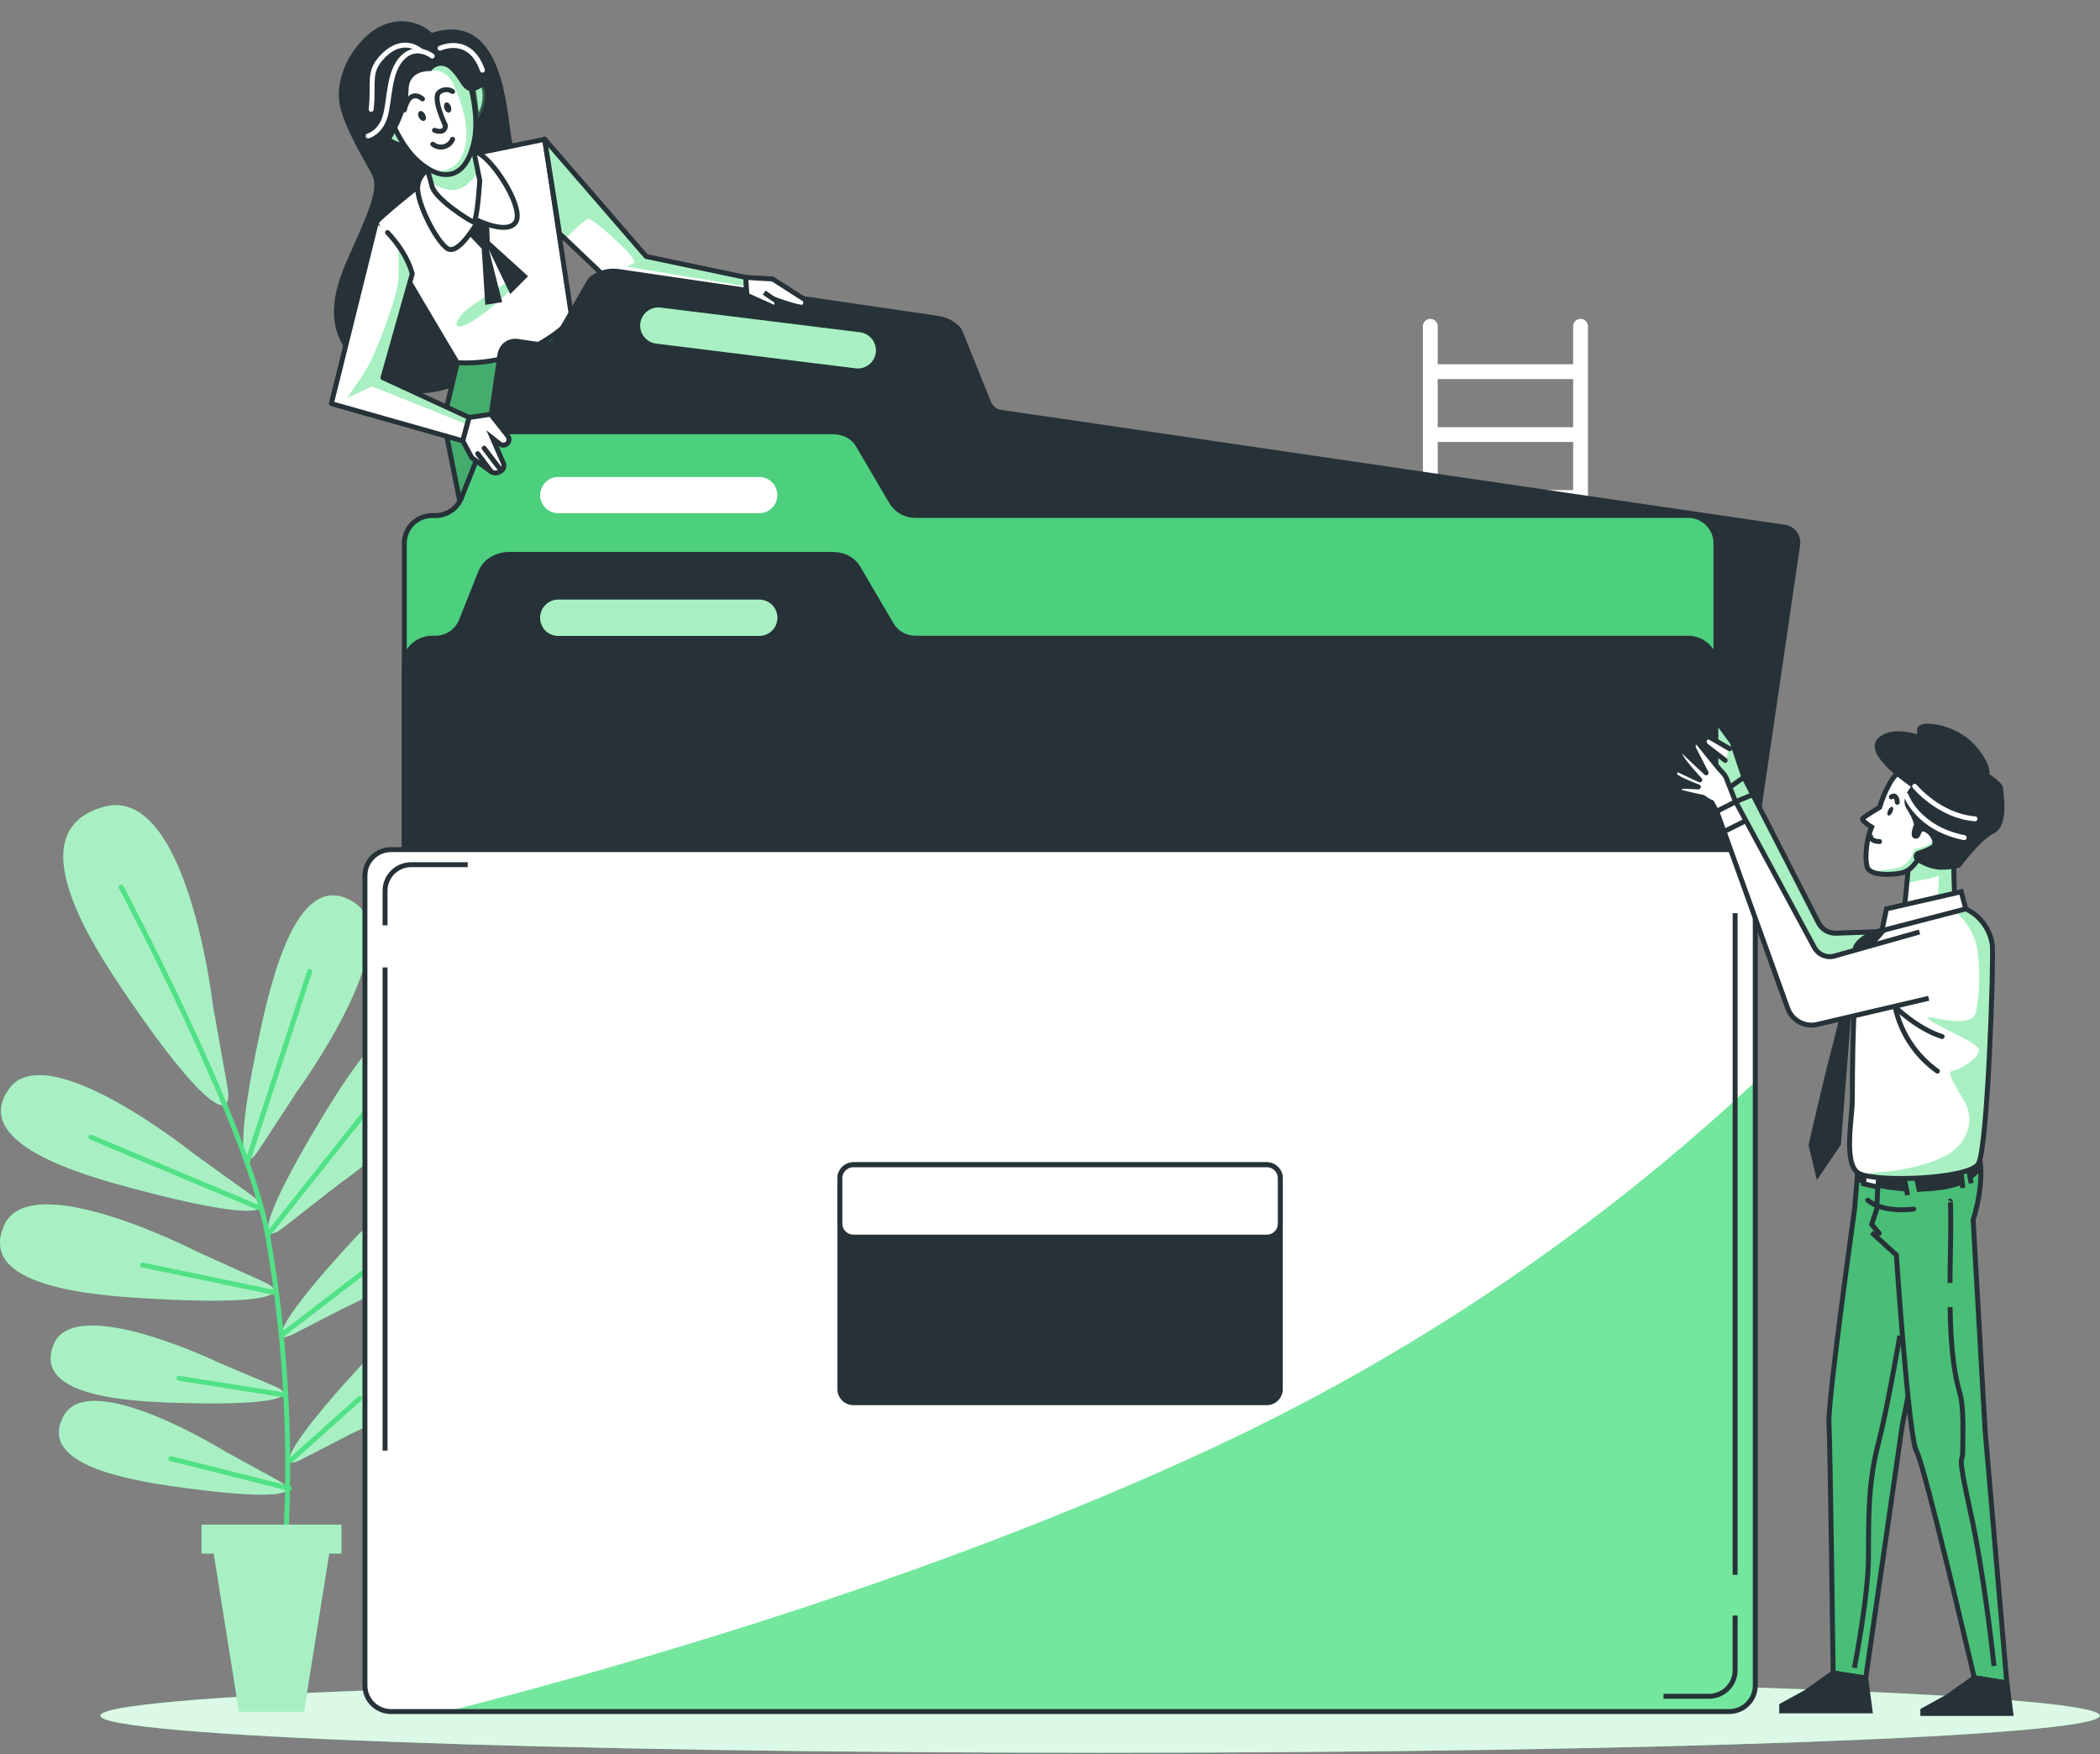 <svg width="850" height="710" viewBox="0 0 850 710" fill="none" xmlns="http://www.w3.org/2000/svg">
<rect x="0" y="0" width="850" height="710" fill="#808080" stroke="none"/>
<path d="M445.271 709.434C668.747 709.434 849.91 702.701 849.91 694.394C849.91 686.088 668.747 679.354 445.271 679.354C221.794 679.354 40.63 686.088 40.63 694.394C40.63 702.701 221.794 709.434 445.271 709.434Z" fill="#51E186"/>
<path opacity="0.8" d="M445.271 709.434C668.747 709.434 849.91 702.701 849.91 694.394C849.91 686.088 668.747 679.354 445.271 679.354C221.794 679.354 40.63 686.088 40.63 694.394C40.63 702.701 221.794 709.434 445.271 709.434Z" fill="white"/>
<path d="M639.75 129.054C638.955 129.054 638.192 129.37 637.629 129.933C637.066 130.496 636.75 131.259 636.75 132.054V147.434H581.93V132.054C581.93 131.259 581.614 130.496 581.052 129.933C580.489 129.37 579.726 129.054 578.93 129.054C578.135 129.054 577.372 129.37 576.809 129.933C576.246 130.496 575.93 131.259 575.93 132.054V519.454C575.93 520.25 576.246 521.013 576.809 521.576C577.372 522.138 578.135 522.454 578.93 522.454C579.726 522.454 580.489 522.138 581.052 521.576C581.614 521.013 581.93 520.25 581.93 519.454V432.794H636.75V519.454C636.75 520.25 637.066 521.013 637.629 521.576C638.192 522.138 638.955 522.454 639.75 522.454C640.546 522.454 641.309 522.138 641.872 521.576C642.434 521.013 642.75 520.25 642.75 519.454V131.994C642.735 131.209 642.412 130.461 641.851 129.912C641.29 129.362 640.536 129.054 639.75 129.054ZM636.75 426.854H581.93V407.414H636.75V426.854ZM636.75 401.394H581.93V381.974H636.75V401.394ZM636.75 375.954H581.93V356.594H636.75V375.954ZM636.75 350.534H581.93V331.254H636.75V350.534ZM636.75 325.134H581.93V306.074H636.75V325.134ZM636.75 299.814H581.93V280.634H636.75V299.814ZM636.75 274.614H581.93V255.254H636.75V274.614ZM636.75 249.174H581.93V229.814H636.75V249.174ZM636.75 223.794H581.93V204.374H636.75V223.794ZM636.75 198.354H581.93V178.894H636.75V198.354ZM636.75 172.894H581.93V153.434H636.75V172.894Z" fill="white"/>
<path d="M120.471 441.374C120.471 441.374 165.371 379.914 143.471 365.374C120.691 350.354 109.991 395.854 105.171 418.194C94.891 465.874 97.791 475.994 104.691 465.514L120.471 441.374Z" fill="#51E186"/>
<path opacity="0.5" d="M120.471 441.374C120.471 441.374 165.371 379.914 143.471 365.374C120.691 350.354 109.991 395.854 105.171 418.194C94.891 465.874 97.791 475.994 104.691 465.514L120.471 441.374Z" fill="white"/>
<path d="M137.311 479.174C137.311 479.174 199.731 435.614 183.711 414.854C167.051 393.234 142.151 432.854 130.331 452.374C105.111 494.134 104.591 504.654 114.511 496.974L137.311 479.174Z" fill="#51E186"/>
<path opacity="0.5" d="M137.311 479.174C137.311 479.174 199.731 435.614 183.711 414.854C167.051 393.234 142.151 432.854 130.331 452.374C105.111 494.134 104.591 504.654 114.511 496.974L137.311 479.174Z" fill="white"/>
<path d="M138.671 529.694C138.671 529.694 192.671 505.434 183.451 487.234C173.851 468.294 149.071 494.934 137.211 508.174C111.871 536.454 109.951 544.414 118.651 539.994L138.671 529.694Z" fill="#51E186"/>
<path opacity="0.5" d="M138.671 529.694C138.671 529.694 192.671 505.434 183.451 487.234C173.851 468.294 149.071 494.934 137.211 508.174C111.871 536.454 109.951 544.414 118.651 539.994L138.671 529.694Z" fill="white"/>
<path d="M141.87 580.434C141.87 580.434 195.87 556.174 186.67 537.974C177.05 519.054 152.29 545.674 140.41 558.934C115.09 587.214 113.15 595.174 121.87 590.734L141.87 580.434Z" fill="#51E186"/>
<path opacity="0.5" d="M141.87 580.434C141.87 580.434 195.87 556.174 186.67 537.974C177.05 519.054 152.29 545.674 140.41 558.934C115.09 587.214 113.15 595.174 121.87 590.734L141.87 580.434Z" fill="white"/>
<path d="M78.531 467.054C78.531 467.054 19.171 419.394 3.75 440.594C-12.249 462.594 32.67 475.454 54.77 481.294C101.93 493.754 112.17 491.294 102.01 483.934L78.531 467.054Z" fill="#51E186"/>
<path opacity="0.5" d="M78.531 467.054C78.531 467.054 19.171 419.394 3.75 440.594C-12.249 462.594 32.67 475.454 54.77 481.294C101.93 493.754 112.17 491.294 102.01 483.934L78.531 467.054Z" fill="white"/>
<path d="M80.29 506.874C80.29 506.874 12.65 471.954 1.751 495.814C-9.589 520.634 37.011 524.234 59.751 525.554C108.451 528.394 118.011 523.954 106.591 518.754L80.29 506.874Z" fill="#51E186"/>
<path opacity="0.5" d="M80.29 506.874C80.29 506.874 12.65 471.954 1.751 495.814C-9.589 520.634 37.011 524.234 59.751 525.554C108.451 528.394 118.011 523.954 106.591 518.754L80.29 506.874Z" fill="white"/>
<path d="M88.471 551.514C88.471 551.514 30.471 523.514 21.811 543.974C12.79 565.234 52.27 567.194 71.611 567.774C112.85 569.054 120.83 565.054 111.05 561.054L88.471 551.514Z" fill="#51E186"/>
<path opacity="0.5" d="M88.471 551.514C88.471 551.514 30.471 523.514 21.811 543.974C12.79 565.234 52.27 567.194 71.611 567.774C112.85 569.054 120.83 565.054 111.05 561.054L88.471 551.514Z" fill="white"/>
<path d="M91.311 587.574C91.311 587.574 36.59 553.574 25.811 572.994C14.591 593.174 53.651 599.314 72.811 601.954C113.691 607.594 122.031 604.494 112.811 599.354L91.311 587.574Z" fill="#51E186"/>
<path opacity="0.5" d="M91.311 587.574C91.311 587.574 36.59 553.574 25.811 572.994C14.591 593.174 53.651 599.314 72.811 601.954C113.691 607.594 122.031 604.494 112.811 599.354L91.311 587.574Z" fill="white"/>
<path d="M86.13 406.674C86.13 406.674 75.85 317.414 42.13 326.534C7.111 336.054 36.431 381.214 51.31 403.054C82.93 449.534 94.57 454.654 92.07 440.134L86.13 406.674Z" fill="#51E186"/>
<path opacity="0.5" d="M86.13 406.674C86.13 406.674 75.85 317.414 42.13 326.534C7.111 336.054 36.431 381.214 51.31 403.054C82.93 449.534 94.57 454.654 92.07 440.134L86.13 406.674Z" fill="white"/>
<path d="M49.031 359.054C49.031 359.054 100.351 455.214 108.311 499.854C117.471 551.134 118.951 608.414 112.631 653.294" stroke="#51E186" stroke-width="2" stroke-linecap="round" stroke-linejoin="round"/>
<path d="M100.21 470.154L125.35 393.154" stroke="#51E186" stroke-width="2" stroke-linecap="round" stroke-linejoin="round"/>
<path d="M108.311 499.854L155.631 440.354" stroke="#51E186" stroke-width="2" stroke-linecap="round" stroke-linejoin="round"/>
<path d="M105.291 489.034L36.77 460.254" stroke="#51E186" stroke-width="2" stroke-linecap="round" stroke-linejoin="round"/>
<path d="M114.25 540.154L165.77 500.674" stroke="#51E186" stroke-width="2" stroke-linecap="round" stroke-linejoin="round"/>
<path d="M111.51 523.214L57.69 512.014" stroke="#51E186" stroke-width="2" stroke-linecap="round" stroke-linejoin="round"/>
<path d="M114.09 564.434L72.41 557.834" stroke="#51E186" stroke-width="2" stroke-linecap="round" stroke-linejoin="round"/>
<path d="M117.611 591.114L145.651 565.994" stroke="#51E186" stroke-width="2" stroke-linecap="round" stroke-linejoin="round"/>
<path d="M117.05 602.414L69.15 590.374" stroke="#51E186" stroke-width="2" stroke-linecap="round" stroke-linejoin="round"/>
<path d="M81.571 617.074H138.191V628.794H133.251L123.031 692.734H96.731L86.511 628.794H81.571V617.074Z" fill="#51E186"/>
<path opacity="0.5" d="M81.571 617.074H138.191V628.794H133.251L123.031 692.734H96.731L86.511 628.794H81.571V617.074Z" fill="white"/>
<path d="M174.811 13.294C172.356 11.101 169.358 9.605 166.13 8.961C162.901 8.318 159.559 8.55 156.451 9.634C145.451 13.294 134.911 29.194 137.571 42.654C139.431 51.974 148.071 65.714 150.691 70.954C153.311 76.194 149.631 85.054 141.311 103.454C132.991 121.854 129.771 139.114 153.891 154.314C178.011 169.514 205.311 145.394 219.311 128.094C233.311 110.794 208.811 70.954 206.711 54.094C204.611 37.234 201.011 4.914 174.811 13.294Z" fill="#263238"/>
<path d="M231.511 129.254C225.509 135.259 218.257 139.867 210.272 142.75C202.287 145.633 193.764 146.72 185.311 145.934L179.531 170.034L190.531 225.054L262.351 187.834L246.091 145.834L231.511 129.254Z" fill="#51E186" stroke="#263238" stroke-width="2" stroke-linecap="round" stroke-linejoin="round"/>
<path opacity="0.3" d="M231.511 129.254C225.509 135.259 218.257 139.867 210.272 142.75C202.287 145.633 193.764 146.72 185.311 145.934L179.531 170.034L190.531 225.054L262.351 187.834L246.091 145.834L231.511 129.254Z" fill="#263238"/>
<path d="M231.51 129.254L220.51 56.374L187.91 63.054L171.65 73.534C171.65 73.534 152.25 88.754 152.25 90.314C152.25 91.874 185.07 146.794 185.07 146.794C193.609 147.3 202.159 145.999 210.161 142.976C218.163 139.954 225.438 135.278 231.51 129.254Z" fill="white"/>
<path d="M231.51 129.254L220.51 56.374L187.91 63.054L171.65 73.534C171.65 73.534 152.25 88.754 152.25 90.314C152.25 91.874 185.07 146.794 185.07 146.794C193.609 147.3 202.159 145.999 210.161 142.976C218.163 139.954 225.438 135.278 231.51 129.254Z" stroke="#263238" stroke-width="2" stroke-linecap="round" stroke-linejoin="round"/>
<path opacity="0.5" d="M187.771 126.134C187.771 126.134 210.751 109.094 208.631 114.134C206.511 119.174 190.631 131.754 186.371 132.134C182.111 132.514 187.771 126.134 187.771 126.134Z" fill="#51E186"/>
<path d="M188.47 93.774L189.37 94.714L194.97 100.634L196.41 123.374L203.27 122.294L197.85 100.994L206.53 119.034L213.75 111.814L198.23 97.734L197.85 86.554L189.91 82.574" fill="#263238"/>
<path d="M175.851 66.774C175.851 66.774 169.031 69.914 169.031 76.194C169.031 82.474 176.411 97.414 181.031 100.554C185.651 103.694 193.571 89.314 193.571 89.314C193.571 89.314 205.571 95.074 208.771 89.834C211.971 84.594 201.431 67.294 194.631 62.574C187.831 57.854 175.851 66.774 175.851 66.774Z" fill="white" stroke="#263238" stroke-width="2" stroke-linecap="round" stroke-linejoin="round"/>
<path d="M170.091 60.474C171.966 65.266 173.542 70.168 174.811 75.154C175.851 80.394 190.011 89.314 191.571 89.834C193.131 90.354 194.191 73.054 194.191 73.054L190.011 52.614L170.091 60.474Z" fill="white"/>
<mask id="mask0_719_222" style="mask-type:luminance" maskUnits="userSpaceOnUse" x="170" y="52" width="25" height="38">
<path d="M170.091 60.474C171.966 65.266 173.542 70.168 174.811 75.154C175.851 80.394 190.011 89.314 191.571 89.834C193.131 90.354 194.191 73.054 194.191 73.054L190.011 52.614L170.091 60.474Z" fill="white"/>
</mask>
<g mask="url(#mask0_719_222)">
<g style="mix-blend-mode:multiply" opacity="0.5">
<path d="M190.451 54.794C189.571 54.548 188.676 54.361 187.771 54.234L173.311 59.334L171.411 64.294C172.371 66.974 173.591 70.574 174.331 73.494C176.701 75.406 179.565 76.605 182.591 76.954C186.931 77.254 190.751 73.894 193.451 69.774L190.451 54.794Z" fill="#51E186"/>
</g>
</g>
<path d="M170.091 60.474C171.966 65.266 173.542 70.168 174.811 75.154C175.851 80.394 190.011 89.314 191.571 89.834C193.131 90.354 194.191 73.054 194.191 73.054L190.011 52.614L170.091 60.474Z" stroke="#263238" stroke-width="2" stroke-linecap="round" stroke-linejoin="round"/>
<path d="M160.651 51.554C160.651 51.554 154.871 46.854 154.871 51.554C154.871 56.254 160.131 58.894 164.311 58.894" fill="white"/>
<path d="M160.651 51.554C160.651 51.554 154.871 46.854 154.871 51.554C154.871 56.254 160.131 58.894 164.311 58.894" stroke="#263238" stroke-width="2" stroke-linecap="round" stroke-linejoin="round"/>
<path d="M191.571 36.354C191.571 36.354 195.251 30.594 196.291 36.894C196.77 40.996 195.645 45.123 193.151 48.414L191.571 36.354Z" fill="white" stroke="#263238" stroke-width="2" stroke-linecap="round" stroke-linejoin="round"/>
<g opacity="0.5">
<path d="M160.651 51.554C160.651 51.554 154.871 46.854 154.871 51.554C154.871 56.254 160.131 58.894 164.311 58.894" fill="#51E186"/>
<path d="M160.651 51.554C160.651 51.554 154.871 46.854 154.871 51.554C154.871 56.254 160.131 58.894 164.311 58.894" stroke="#263238" stroke-width="2" stroke-linecap="round" stroke-linejoin="round"/>
</g>
<path opacity="0.5" d="M191.571 36.354C191.571 36.354 195.251 30.594 196.291 36.894C196.77 40.996 195.645 45.123 193.151 48.414L191.571 36.354Z" fill="#51E186" stroke="#263238" stroke-width="2" stroke-linecap="round" stroke-linejoin="round"/>
<path d="M154.151 36.394C154.151 36.394 158.651 55.134 168.311 64.394C177.971 73.654 188.311 73.734 191.891 57.234C194.831 43.634 187.531 25.494 187.531 25.494C187.531 25.494 163.971 6.094 154.151 36.394Z" fill="white"/>
<mask id="mask1_719_222" style="mask-type:luminance" maskUnits="userSpaceOnUse" x="154" y="19" width="39" height="52">
<path d="M154.151 36.394C154.151 36.394 158.651 55.134 168.311 64.394C177.971 73.654 188.311 73.734 191.891 57.234C194.831 43.634 187.531 25.494 187.531 25.494C187.531 25.494 163.971 6.094 154.151 36.394Z" fill="white"/>
</mask>
<g mask="url(#mask1_719_222)">
<g style="mix-blend-mode:multiply" opacity="0.5">
<path d="M170.931 19.394L174.591 28.594C174.591 28.594 180.351 27.314 183.591 34.274C186.831 41.234 190.091 51.434 188.231 59.334C186.451 66.854 182.231 69.334 175.731 69.514C182.811 72.534 189.231 69.514 191.891 57.194C194.831 43.594 187.531 25.454 187.531 25.454C187.531 25.454 179.551 18.914 170.931 19.394Z" fill="#51E186"/>
</g>
</g>
<path d="M154.151 36.394C154.151 36.394 158.651 55.134 168.311 64.394C177.971 73.654 188.311 73.734 191.891 57.234C194.831 43.634 187.531 25.494 187.531 25.494C187.531 25.494 163.971 6.094 154.151 36.394Z" stroke="#263238" stroke-width="2" stroke-linecap="round" stroke-linejoin="round"/>
<path d="M172.03 46.294C172.59 47.354 172.49 48.494 171.81 48.854C171.13 49.214 170.13 48.634 169.59 47.574C169.05 46.514 169.13 45.394 169.81 45.034C170.49 44.674 171.49 45.254 172.03 46.294Z" fill="#263238"/>
<path d="M182.471 43.054C182.871 44.174 182.611 45.294 181.891 45.534C181.171 45.774 180.251 45.094 179.891 43.974C179.531 42.854 179.751 41.734 180.471 41.494C181.191 41.254 182.071 41.974 182.471 43.054Z" fill="#263238"/>
<path d="M183.191 37.054C182.374 36.505 181.399 36.239 180.417 36.297C179.434 36.355 178.498 36.733 177.751 37.374C174.871 39.614 180.311 50.834 180.311 50.834C180.311 50.834 180.411 54.374 175.871 52.734" stroke="#263238" stroke-width="2" stroke-linecap="round" stroke-linejoin="round"/>
<path d="M183.191 56.374C182.879 57.111 182.401 57.765 181.793 58.285C181.186 58.805 180.466 59.176 179.69 59.37C178.914 59.564 178.104 59.575 177.323 59.403C176.542 59.23 175.812 58.878 175.191 58.374" stroke="#263238" stroke-width="2" stroke-linecap="round" stroke-linejoin="round"/>
<path d="M171.011 40.034C171.011 40.034 165.891 35.214 163.651 44.514" stroke="#263238" stroke-width="2" stroke-linecap="round" stroke-linejoin="round"/>
<path d="M187.831 19.554C182.211 14.674 177.671 14.734 175.691 15.374C173.837 14.218 171.73 13.531 169.551 13.374C153.831 11.274 151.731 23.374 151.731 34.874C151.731 46.374 141.731 60.034 148.591 61.614C150.468 62.065 152.444 61.838 154.171 60.975C155.898 60.112 157.265 58.666 158.031 56.894C158.031 56.894 165.371 44.894 165.371 36.434C165.371 27.974 174.511 28.774 174.511 28.774C174.905 28.192 175.421 27.701 176.023 27.337C176.625 26.973 177.298 26.742 177.998 26.663C178.697 26.583 179.405 26.655 180.073 26.875C180.742 27.094 181.355 27.456 181.871 27.934C186.031 31.494 186.511 35.674 189.871 36.754C193.231 37.834 198.851 32.434 198.851 32.434C195.649 27.759 191.955 23.441 187.831 19.554Z" fill="#263238"/>
<path d="M174.951 22.694C174.951 22.694 168.631 17.614 162.951 23.314C157.271 29.014 157.89 39.794 155.99 46.774C154.09 53.754 149.01 55.014 149.01 55.014" stroke="white" stroke-width="2" stroke-linecap="round" stroke-linejoin="round"/>
<path d="M170.53 20.794C170.53 20.794 163.71 14.034 155.13 22.594C148.59 29.154 151.51 33.454 150.23 44.234" stroke="white" stroke-width="2" stroke-linecap="round" stroke-linejoin="round"/>
<path d="M178.131 19.514C178.131 19.514 190.131 13.814 195.251 28.394" stroke="white" stroke-width="2" stroke-linecap="round" stroke-linejoin="round"/>
<path d="M152.251 90.354L134.111 163.354L187.311 178.434L189.931 168.994L154.991 152.874L166.851 110.874C166.851 110.874 165.291 103.014 156.851 94.114" fill="white"/>
<mask id="mask2_719_222" style="mask-type:luminance" maskUnits="userSpaceOnUse" x="134" y="90" width="56" height="89">
<path d="M152.251 90.354L134.111 163.354L187.311 178.434L189.931 168.994L154.991 152.874L166.851 110.874C166.851 110.874 165.291 103.014 156.851 94.114" fill="white"/>
</mask>
<g mask="url(#mask2_719_222)">
<g style="mix-blend-mode:multiply" opacity="0.5">
<path d="M190.011 169.054L155.071 152.934L166.931 110.934C166.002 107.448 164.494 104.142 162.471 101.154L161.331 100.294V111.894C161.331 119.314 152.051 142.974 148.791 148.534C145.531 154.094 140.451 161.054 140.451 161.054L150.651 156.414L189.311 171.894L190.011 169.054Z" fill="#51E186"/>
</g>
</g>
<path d="M152.251 90.354L134.111 163.354L187.311 178.434L189.931 168.994L154.991 152.874L166.851 110.874C166.851 110.874 165.291 103.014 156.851 94.114" stroke="#263238" stroke-width="2" stroke-linecap="round" stroke-linejoin="round"/>
<path d="M301.831 112.274L261.551 103.814L220.411 56.274L226.491 94.514L251.731 118.554L302.451 120.874L301.831 112.274Z" fill="white"/>
<mask id="mask3_719_222" style="mask-type:luminance" maskUnits="userSpaceOnUse" x="220" y="56" width="83" height="65">
<path d="M301.831 112.274L261.551 103.814L220.411 56.274L226.491 94.514L251.731 118.554L302.451 120.874L301.831 112.274Z" fill="white"/>
</mask>
<g mask="url(#mask3_719_222)">
<g style="mix-blend-mode:multiply" opacity="0.5">
<path d="M220.411 56.274L225.311 86.794L228.431 96.334L228.831 96.694C230.011 95.474 236.671 88.554 238.371 88.554C240.071 88.554 259.251 105.254 256.471 106.554L253.671 107.934L301.451 115.814L301.791 112.154L261.591 103.714L220.411 56.274Z" fill="#51E186"/>
</g>
</g>
<path d="M301.831 112.274L261.551 103.814L220.411 56.274L226.491 94.514L251.731 118.554L302.451 120.874L301.831 112.274Z" stroke="#263238" stroke-width="2" stroke-linecap="round" stroke-linejoin="round"/>
<path d="M677.851 517.054L164.911 441.894C163.28 441.652 161.812 440.773 160.829 439.449C159.847 438.125 159.43 436.465 159.671 434.834L202.391 143.414C202.508 142.608 202.783 141.832 203.201 141.132C203.619 140.432 204.17 139.821 204.824 139.334C205.478 138.848 206.221 138.495 207.012 138.296C207.802 138.097 208.624 138.055 209.431 138.174L219.151 139.594C220.382 139.779 221.64 139.588 222.761 139.045C223.881 138.503 224.812 137.635 225.431 136.554L238.331 114.254C238.722 113.554 239.253 112.942 239.891 112.454C242.91 110.271 246.664 109.352 250.351 109.894L379.651 128.854C382.551 129.271 385.253 130.57 387.391 132.574C387.961 133.145 388.41 133.826 388.711 134.574L400.211 163.054C400.614 164.062 401.275 164.945 402.129 165.616C402.982 166.286 403.996 166.72 405.071 166.874L722.371 213.394C724.001 213.632 725.471 214.507 726.457 215.826C727.443 217.146 727.865 218.804 727.631 220.434L684.911 511.834C684.664 513.461 683.782 514.924 682.459 515.903C681.136 516.881 679.479 517.295 677.851 517.054Z" fill="#263238" stroke="#263238" stroke-width="2" stroke-miterlimit="10"/>
<path d="M683.311 515.634H174.891C173.415 515.634 171.953 515.344 170.589 514.779C169.226 514.214 167.986 513.386 166.943 512.342C165.899 511.299 165.071 510.059 164.506 508.696C163.941 507.332 163.651 505.87 163.651 504.394V219.914C163.651 216.933 164.835 214.074 166.943 211.966C169.051 209.859 171.91 208.674 174.891 208.674H176.271C178.521 208.67 180.719 207.994 182.582 206.732C184.446 205.471 185.89 203.682 186.731 201.594L194.471 182.134C195.336 179.888 196.917 177.99 198.971 176.734C201.176 175.432 203.689 174.742 206.251 174.734H336.931C338.687 174.733 340.429 175.051 342.071 175.674C344.352 176.594 346.255 178.257 347.471 180.394L360.771 203.054C361.762 204.747 363.179 206.151 364.88 207.126C366.582 208.101 368.509 208.615 370.471 208.614H683.311C686.292 208.614 689.151 209.799 691.259 211.907C693.366 214.014 694.551 216.873 694.551 219.854V504.394C694.551 505.87 694.26 507.332 693.695 508.696C693.13 510.059 692.302 511.299 691.259 512.342C690.215 513.386 688.976 514.214 687.612 514.779C686.248 515.344 684.787 515.634 683.311 515.634Z" fill="#51E186"/>
<mask id="mask4_719_222" style="mask-type:luminance" maskUnits="userSpaceOnUse" x="163" y="174" width="532" height="342">
<path d="M683.311 515.634H174.891C173.415 515.634 171.953 515.344 170.589 514.779C169.226 514.214 167.986 513.386 166.943 512.342C165.899 511.299 165.071 510.059 164.506 508.696C163.941 507.332 163.651 505.87 163.651 504.394V219.914C163.651 216.933 164.835 214.074 166.943 211.966C169.051 209.859 171.91 208.674 174.891 208.674H176.271C178.521 208.67 180.719 207.994 182.582 206.732C184.446 205.471 185.89 203.682 186.731 201.594L194.471 182.134C195.336 179.888 196.917 177.99 198.971 176.734C201.176 175.432 203.689 174.742 206.251 174.734H336.931C338.687 174.733 340.429 175.051 342.071 175.674C344.352 176.594 346.255 178.257 347.471 180.394L360.771 203.054C361.762 204.747 363.179 206.151 364.88 207.126C366.582 208.101 368.509 208.615 370.471 208.614H683.311C686.292 208.614 689.151 209.799 691.259 211.907C693.366 214.014 694.551 216.873 694.551 219.854V504.394C694.551 505.87 694.26 507.332 693.695 508.696C693.13 510.059 692.302 511.299 691.259 512.342C690.215 513.386 688.976 514.214 687.612 514.779C686.248 515.344 684.787 515.634 683.311 515.634Z" fill="white"/>
</mask>
<g mask="url(#mask4_719_222)">
<path opacity="0.1" d="M683.311 515.634H174.891C173.415 515.634 171.953 515.344 170.589 514.779C169.226 514.214 167.986 513.386 166.943 512.342C165.899 511.299 165.071 510.059 164.506 508.696C163.941 507.332 163.651 505.87 163.651 504.394V219.914C163.651 216.933 164.835 214.074 166.943 211.966C169.051 209.859 171.91 208.674 174.891 208.674H176.271C178.521 208.67 180.719 207.994 182.582 206.732C184.446 205.471 185.89 203.682 186.731 201.594L194.471 182.134C195.336 179.888 196.917 177.99 198.971 176.734C201.176 175.432 203.689 174.742 206.251 174.734H336.931C338.687 174.733 340.429 175.051 342.071 175.674C344.352 176.594 346.255 178.257 347.471 180.394L360.771 203.054C361.762 204.747 363.179 206.151 364.88 207.126C366.582 208.101 368.509 208.615 370.471 208.614H683.311C686.292 208.614 689.151 209.799 691.259 211.907C693.366 214.014 694.551 216.873 694.551 219.854V504.394C694.551 505.87 694.26 507.332 693.695 508.696C693.13 510.059 692.302 511.299 691.259 512.342C690.215 513.386 688.976 514.214 687.612 514.779C686.248 515.344 684.787 515.634 683.311 515.634Z" fill="#263238"/>
</g>
<path d="M683.311 515.634H174.891C173.415 515.634 171.953 515.344 170.589 514.779C169.226 514.214 167.986 513.386 166.943 512.342C165.899 511.299 165.071 510.059 164.506 508.696C163.941 507.332 163.651 505.87 163.651 504.394V219.914C163.651 216.933 164.835 214.074 166.943 211.966C169.051 209.859 171.91 208.674 174.891 208.674H176.271C178.521 208.67 180.719 207.994 182.582 206.732C184.446 205.471 185.89 203.682 186.731 201.594L194.471 182.134C195.336 179.888 196.917 177.99 198.971 176.734C201.176 175.432 203.689 174.742 206.251 174.734H336.931C338.687 174.733 340.429 175.051 342.071 175.674C344.352 176.594 346.255 178.257 347.471 180.394L360.771 203.054C361.762 204.747 363.179 206.151 364.88 207.126C366.582 208.101 368.509 208.615 370.471 208.614H683.311C686.292 208.614 689.151 209.799 691.259 211.907C693.366 214.014 694.551 216.873 694.551 219.854V504.394C694.551 505.87 694.26 507.332 693.695 508.696C693.13 510.059 692.302 511.299 691.259 512.342C690.215 513.386 688.976 514.214 687.612 514.779C686.248 515.344 684.787 515.634 683.311 515.634Z" stroke="#263238" stroke-width="2" stroke-miterlimit="10"/>
<path d="M307.311 207.714H225.951C224.009 207.714 222.147 206.943 220.775 205.57C219.402 204.198 218.631 202.336 218.631 200.394C218.628 199.431 218.815 198.477 219.182 197.587C219.549 196.697 220.088 195.887 220.768 195.205C221.448 194.524 222.255 193.983 223.145 193.613C224.034 193.244 224.988 193.054 225.951 193.054H307.311C309.257 193.054 311.124 193.828 312.501 195.204C313.877 196.581 314.651 198.448 314.651 200.394C314.651 201.357 314.461 202.311 314.092 203.2C313.722 204.09 313.181 204.897 312.5 205.577C311.818 206.257 311.008 206.796 310.118 207.163C309.228 207.53 308.274 207.717 307.311 207.714Z" fill="white"/>
<path d="M683.311 565.274H174.891C171.91 565.274 169.051 564.09 166.943 561.982C164.835 559.874 163.651 557.015 163.651 554.034V269.554C163.651 266.573 164.835 263.714 166.943 261.607C169.051 259.499 171.91 258.314 174.891 258.314H176.271C178.522 258.313 180.72 257.637 182.585 256.376C184.449 255.114 185.893 253.323 186.731 251.234L194.471 231.794C195.331 229.545 196.913 227.646 198.971 226.394C201.173 225.084 203.688 224.393 206.251 224.394H336.931C338.687 224.393 340.429 224.711 342.071 225.334C344.357 226.255 346.262 227.926 347.471 230.074L360.771 252.754C361.762 254.447 363.179 255.851 364.88 256.826C366.582 257.801 368.509 258.315 370.471 258.314H683.311C686.292 258.314 689.151 259.499 691.259 261.607C693.366 263.714 694.551 266.573 694.551 269.554V554.034C694.551 557.015 693.366 559.874 691.259 561.982C689.151 564.09 686.292 565.274 683.311 565.274Z" fill="#263238" stroke="#263238" stroke-width="2" stroke-miterlimit="10"/>
<path d="M346.291 149.054L265.571 139.054C263.643 138.81 261.89 137.812 260.694 136.28C259.499 134.747 258.959 132.804 259.191 130.874C259.435 128.944 260.436 127.189 261.974 125.997C263.512 124.804 265.46 124.271 267.391 124.514L348.091 134.514C350.021 134.754 351.777 135.75 352.973 137.284C354.169 138.818 354.708 140.764 354.471 142.694C354.352 143.649 354.046 144.572 353.571 145.409C353.095 146.245 352.459 146.98 351.7 147.571C350.94 148.161 350.071 148.597 349.143 148.851C348.215 149.106 347.245 149.175 346.291 149.054Z" fill="#51E186"/>
<path opacity="0.5" d="M346.291 149.054L265.571 139.054C263.643 138.81 261.89 137.812 260.694 136.28C259.499 134.747 258.959 132.804 259.191 130.874C259.435 128.944 260.436 127.189 261.974 125.997C263.512 124.804 265.46 124.271 267.391 124.514L348.091 134.514C350.021 134.754 351.777 135.75 352.973 137.284C354.169 138.818 354.708 140.764 354.471 142.694C354.352 143.649 354.046 144.572 353.571 145.409C353.095 146.245 352.459 146.98 351.7 147.571C350.94 148.161 350.071 148.597 349.143 148.851C348.215 149.106 347.245 149.175 346.291 149.054Z" fill="white"/>
<path d="M307.311 257.374H225.951C224.988 257.374 224.034 257.184 223.145 256.815C222.255 256.446 221.448 255.905 220.768 255.223C220.088 254.541 219.549 253.732 219.182 252.842C218.815 251.951 218.628 250.997 218.631 250.034C218.631 248.091 219.401 246.227 220.773 244.851C222.146 243.475 224.007 242.7 225.951 242.694H307.311C309.257 242.694 311.124 243.468 312.501 244.844C313.877 246.221 314.651 248.088 314.651 250.034C314.651 251.981 313.877 253.848 312.501 255.225C311.124 256.601 309.257 257.374 307.311 257.374Z" fill="#51E186"/>
<path opacity="0.5" d="M307.311 257.374H225.951C224.988 257.374 224.034 257.184 223.145 256.815C222.255 256.446 221.448 255.905 220.768 255.223C220.088 254.541 219.549 253.732 219.182 252.842C218.815 251.951 218.628 250.997 218.631 250.034C218.631 248.091 219.401 246.227 220.773 244.851C222.146 243.475 224.007 242.7 225.951 242.694H307.311C309.257 242.694 311.124 243.468 312.501 244.844C313.877 246.221 314.651 248.088 314.651 250.034C314.651 251.981 313.877 253.848 312.501 255.225C311.124 256.601 309.257 257.374 307.311 257.374Z" fill="white"/>
<path d="M699.931 343.874H158.251C152.43 343.874 147.711 348.593 147.711 354.414V682.194C147.711 688.015 152.43 692.734 158.251 692.734H699.931C705.752 692.734 710.471 688.015 710.471 682.194V354.414C710.471 348.593 705.752 343.874 699.931 343.874Z" fill="white"/>
<mask id="mask5_719_222" style="mask-type:luminance" maskUnits="userSpaceOnUse" x="147" y="343" width="564" height="350">
<path d="M699.931 343.874H158.251C152.43 343.874 147.711 348.593 147.711 354.414V682.194C147.711 688.015 152.43 692.734 158.251 692.734H699.931C705.752 692.734 710.471 688.015 710.471 682.194V354.414C710.471 348.593 705.752 343.874 699.931 343.874Z" fill="white"/>
</mask>
<g mask="url(#mask5_719_222)">
<g style="mix-blend-mode:multiply">
<path d="M710.471 437.774C648.09 496.076 577.215 544.562 500.271 581.574C386.571 635.954 256.611 673.434 180.891 692.734H699.911C701.296 692.737 702.669 692.466 703.95 691.938C705.231 691.409 706.396 690.633 707.376 689.654C708.357 688.675 709.135 687.513 709.666 686.232C710.197 684.952 710.471 683.58 710.471 682.194V437.774Z" fill="#51E186"/>
</g>
<path opacity="0.2" d="M710.471 437.774C648.09 496.076 577.215 544.562 500.271 581.574C386.571 635.954 256.611 673.434 180.891 692.734H699.911C701.296 692.737 702.669 692.466 703.95 691.938C705.231 691.409 706.396 690.633 707.376 689.654C708.357 688.675 709.135 687.513 709.666 686.232C710.197 684.952 710.471 683.58 710.471 682.194V437.774Z" fill="white"/>
</g>
<path d="M699.931 343.874H158.251C152.43 343.874 147.711 348.593 147.711 354.414V682.194C147.711 688.015 152.43 692.734 158.251 692.734H699.931C705.752 692.734 710.471 688.015 710.471 682.194V354.414C710.471 348.593 705.752 343.874 699.931 343.874Z" stroke="#263238" stroke-width="2" stroke-miterlimit="10"/>
<path d="M155.851 374.514V360.514C155.856 357.717 156.971 355.036 158.951 353.06C160.93 351.084 163.613 349.974 166.411 349.974H189.311" stroke="#263238" stroke-width="2" stroke-miterlimit="10"/>
<path d="M155.851 587.134V391.574" stroke="#263238" stroke-width="2" stroke-miterlimit="10"/>
<path d="M702.311 653.854V675.994C702.313 677.38 702.042 678.753 701.514 680.034C700.985 681.315 700.21 682.479 699.231 683.46C698.252 684.441 697.089 685.219 695.809 685.75C694.529 686.281 693.156 686.554 691.771 686.554H673.311" stroke="#263238" stroke-width="2" stroke-miterlimit="10"/>
<path d="M702.311 369.594V637.394" stroke="#263238" stroke-width="2" stroke-miterlimit="10"/>
<path d="M512.751 471.434H345.411C342.395 471.434 339.951 473.879 339.951 476.894V562.274C339.951 565.29 342.395 567.734 345.411 567.734H512.751C515.766 567.734 518.211 565.29 518.211 562.274V476.894C518.211 473.879 515.766 471.434 512.751 471.434Z" fill="#263238" stroke="#263238" stroke-width="2" stroke-miterlimit="10"/>
<path d="M512.751 471.434H345.411C342.395 471.434 339.951 473.879 339.951 476.894V495.254C339.951 498.27 342.395 500.714 345.411 500.714H512.751C515.766 500.714 518.211 498.27 518.211 495.254V476.894C518.211 473.879 515.766 471.434 512.751 471.434Z" fill="white" stroke="#263238" stroke-width="2" stroke-miterlimit="10"/>
<path d="M187.311 178.434L190.971 185.254L198.751 190.854C199.24 191.214 199.826 191.417 200.432 191.439C201.039 191.46 201.637 191.298 202.151 190.974L202.831 190.534C203.325 190.234 203.693 189.764 203.866 189.212C204.039 188.66 204.005 188.063 203.771 187.534L199.351 177.374L202.331 179.694C202.804 180.059 203.4 180.225 203.993 180.158C204.587 180.091 205.131 179.796 205.511 179.334C205.84 178.923 206.02 178.412 206.02 177.884C206.02 177.357 205.84 176.846 205.511 176.434L198.571 167.654L189.891 168.994L187.311 178.434Z" fill="white" stroke="#263238" stroke-width="2" stroke-miterlimit="10"/>
<path d="M202.911 190.534L195.951 181.394" stroke="#263238" stroke-width="2" stroke-linecap="round" stroke-linejoin="round"/>
<path d="M198.831 190.854L193.371 183.614" stroke="#263238" stroke-width="2" stroke-linecap="round" stroke-linejoin="round"/>
<path d="M301.831 112.274L312.711 112.914L325.951 121.374C325.951 121.374 326.691 123.954 324.851 124.314C323.011 124.674 313.071 121.014 313.071 121.014L302.451 120.874L301.831 112.274Z" fill="white" stroke="#263238" stroke-width="2" stroke-miterlimit="10"/>
<path d="M302.391 119.534L313.811 124.694C313.811 124.694 315.651 122.114 313.071 121.014L309.311 118.434" fill="white"/>
<path d="M302.391 119.534L313.811 124.694C313.811 124.694 315.651 122.114 313.071 121.014L309.311 118.434" stroke="#263238" stroke-width="2" stroke-linejoin="round"/>
<path d="M705.85 314.574L701.13 300.454L695.83 293.194C695.743 293.062 695.615 292.962 695.465 292.91C695.315 292.858 695.152 292.857 695.001 292.907C694.851 292.957 694.721 293.056 694.632 293.187C694.544 293.319 694.501 293.476 694.51 293.634V314.554L698.51 319.814L705.85 314.574Z" fill="white"/>
<path d="M782.771 376.314L743.17 377.714C741.709 377.766 740.264 377.4 739.003 376.659C737.742 375.919 736.718 374.835 736.05 373.534L705.85 314.574C705.85 314.574 699.05 318.254 698.53 319.814C698.01 321.374 720.89 378.754 727.91 396.374C728.501 397.854 729.535 399.113 730.871 399.98C732.207 400.847 733.779 401.278 735.37 401.214L779.63 399.334" fill="white"/>
<path d="M782.771 376.314L743.17 377.714C741.709 377.766 740.264 377.4 739.003 376.659C737.742 375.919 736.718 374.835 736.05 373.534L705.85 314.574C705.85 314.574 699.05 318.254 698.53 319.814C698.01 321.374 720.89 378.754 727.91 396.374C728.501 397.854 729.535 399.113 730.871 399.98C732.207 400.847 733.779 401.278 735.37 401.214L779.63 399.334" stroke="#263238" stroke-width="2" stroke-miterlimit="10"/>
<path d="M708.75 321.914L702.55 324.474" stroke="#263238" stroke-width="2" stroke-miterlimit="10"/>
<g opacity="0.5">
<path d="M782.771 376.314L743.17 377.714C741.709 377.766 740.264 377.4 739.003 376.659C737.742 375.919 736.718 374.835 736.05 373.534L705.85 314.574C705.85 314.574 699.05 318.254 698.53 319.814C698.01 321.374 720.89 378.754 727.91 396.374C728.501 397.854 729.535 399.113 730.871 399.98C732.207 400.847 733.779 401.278 735.37 401.214L779.63 399.334" fill="#51E186"/>
<path d="M782.771 376.314L743.17 377.714C741.709 377.766 740.264 377.4 739.003 376.659C737.742 375.919 736.718 374.835 736.05 373.534L705.85 314.574C705.85 314.574 699.05 318.254 698.53 319.814C698.01 321.374 720.89 378.754 727.91 396.374C728.501 397.854 729.535 399.113 730.871 399.98C732.207 400.847 733.779 401.278 735.37 401.214L779.63 399.334" stroke="#263238" stroke-width="2" stroke-miterlimit="10"/>
<path d="M708.751 321.914L702.551 324.474" stroke="#263238" stroke-width="2" stroke-miterlimit="10"/>
</g>
<path d="M705.85 314.574L701.13 300.454L695.83 293.194C695.743 293.062 695.615 292.962 695.465 292.91C695.315 292.858 695.152 292.857 695.001 292.907C694.851 292.957 694.721 293.056 694.632 293.187C694.544 293.319 694.501 293.476 694.51 293.634V314.554L698.51 319.814L705.85 314.574Z" fill="#51E186"/>
<mask id="mask6_719_222" style="mask-type:luminance" maskUnits="userSpaceOnUse" x="694" y="292" width="12" height="28">
<path d="M705.85 314.574L701.13 300.454L695.83 293.194C695.743 293.062 695.615 292.962 695.465 292.91C695.315 292.858 695.152 292.857 695.001 292.907C694.851 292.957 694.721 293.056 694.632 293.187C694.544 293.319 694.501 293.476 694.51 293.634V314.554L698.51 319.814L705.85 314.574Z" fill="white"/>
</mask>
<g mask="url(#mask6_719_222)">
<path opacity="0.5" d="M705.85 314.574L701.13 300.454L695.83 293.194C695.743 293.062 695.615 292.962 695.465 292.91C695.315 292.858 695.152 292.857 695.001 292.907C694.851 292.957 694.721 293.056 694.632 293.187C694.544 293.319 694.501 293.476 694.51 293.634V314.554L698.51 319.814L705.85 314.574Z" fill="white"/>
</g>
<path d="M705.85 314.574L701.13 300.454L695.83 293.194C695.743 293.062 695.615 292.962 695.465 292.91C695.315 292.858 695.152 292.857 695.001 292.907C694.851 292.957 694.721 293.056 694.632 293.187C694.544 293.319 694.501 293.476 694.51 293.634V314.554L698.51 319.814L705.85 314.574Z" stroke="#263238" stroke-width="2" stroke-miterlimit="10"/>
<path d="M795.03 339.054C793.129 341.465 791.765 344.254 791.03 347.234C790.45 351.074 791.37 365.854 791.37 365.854L770.771 368.174C770.771 368.174 772.33 353.154 772.41 350.654C773.07 347.554 774.383 344.63 776.263 342.078C778.143 339.526 780.545 337.404 783.31 335.854C790.39 332.374 796.41 334.074 795.03 339.054Z" fill="white"/>
<mask id="mask7_719_222" style="mask-type:luminance" maskUnits="userSpaceOnUse" x="770" y="334" width="26" height="35">
<path d="M795.03 339.054C793.129 341.465 791.765 344.254 791.03 347.234C790.45 351.074 791.37 365.854 791.37 365.854L770.771 368.174C770.771 368.174 772.33 353.154 772.41 350.654C773.07 347.554 774.383 344.63 776.263 342.078C778.143 339.526 780.545 337.404 783.31 335.854C790.39 332.374 796.41 334.074 795.03 339.054Z" fill="white"/>
</mask>
<g mask="url(#mask7_719_222)">
<g style="mix-blend-mode:multiply" opacity="0.5">
<path d="M794.891 339.214C791.151 338.194 786.611 337.054 782.771 336.134C780.131 337.706 777.843 339.804 776.05 342.299C774.258 344.794 772.998 347.631 772.351 350.634C772.351 351.594 772.071 354.394 771.791 357.474C773.791 357.014 776.971 356.314 779.331 355.894C781.2 355.593 783.04 355.131 784.831 354.514L784.131 366.514H784.591L791.311 365.754C791.311 365.754 790.391 350.974 790.971 347.134C791.701 344.247 793.037 341.547 794.891 339.214Z" fill="#51E186"/>
</g>
</g>
<path d="M795.03 339.054C793.129 341.465 791.765 344.254 791.03 347.234C790.45 351.074 791.37 365.854 791.37 365.854L770.771 368.174C770.771 368.174 772.33 353.154 772.41 350.654C773.07 347.554 774.383 344.63 776.263 342.078C778.143 339.526 780.545 337.404 783.31 335.854C790.39 332.374 796.41 334.074 795.03 339.054Z" stroke="#263238" stroke-width="2" stroke-miterlimit="10"/>
<path d="M799.31 341.594C816.39 319.034 775.21 295.594 764.39 318.014C762.882 320.779 761.688 323.704 760.83 326.734C759.19 327.734 754.83 330.414 754.03 331.154C753.23 331.894 756.03 333.794 757.57 334.734C754.63 341.954 755.07 349.554 755.91 351.274C757.37 354.234 764.57 354.274 769.31 353.394C774.05 352.514 775.93 347.974 777.31 346.734C778.69 345.494 785.57 347.074 787.99 347.794C790.41 348.514 795.99 346.054 799.31 341.594Z" fill="white"/>
<mask id="mask8_719_222" style="mask-type:luminance" maskUnits="userSpaceOnUse" x="753" y="308" width="51" height="46">
<path d="M799.31 341.594C816.39 319.034 775.21 295.594 764.39 318.014C762.882 320.779 761.688 323.704 760.83 326.734C759.19 327.734 754.83 330.414 754.03 331.154C753.23 331.894 756.03 333.794 757.57 334.734C754.63 341.954 755.07 349.554 755.91 351.274C757.37 354.234 764.57 354.274 769.31 353.394C774.05 352.514 775.93 347.974 777.31 346.734C778.69 345.494 785.57 347.074 787.99 347.794C790.41 348.514 795.99 346.054 799.31 341.594Z" fill="white"/>
</mask>
<g mask="url(#mask8_719_222)">
<g style="mix-blend-mode:multiply" opacity="0.5">
<path d="M782.41 339.434C782.41 339.434 782.77 341.134 779.33 342.514C775.89 343.894 775.21 342.854 774.19 345.254C773.757 346.833 772.881 348.253 771.665 349.349C770.449 350.444 768.945 351.168 767.33 351.434C764.072 352.053 760.779 352.474 757.47 352.694C760.19 354.214 765.59 354.094 769.47 353.394C774.19 352.534 776.09 347.974 777.47 346.734C778.85 345.494 785.73 347.074 788.15 347.794C788.718 347.908 789.302 347.908 789.87 347.794C790.773 345.785 791.314 343.632 791.47 341.434L782.41 339.434Z" fill="#51E186"/>
</g>
</g>
<path d="M799.31 341.594C816.39 319.034 775.21 295.594 764.39 318.014C762.882 320.779 761.688 323.704 760.83 326.734C759.19 327.734 754.83 330.414 754.03 331.154C753.23 331.894 756.03 333.794 757.57 334.734C754.63 341.954 755.07 349.554 755.91 351.274C757.37 354.234 764.57 354.274 769.31 353.394C774.05 352.514 775.93 347.974 777.31 346.734C778.69 345.494 785.57 347.074 787.99 347.794C790.41 348.514 795.99 346.054 799.31 341.594Z" stroke="#263238" stroke-width="2" stroke-miterlimit="10"/>
<path d="M765.95 328.714C765.51 329.674 764.77 330.274 764.29 330.054C763.81 329.834 763.77 328.874 764.29 327.914C764.81 326.954 765.47 326.354 765.95 326.574C766.43 326.794 766.39 327.754 765.95 328.714Z" fill="#263238"/>
<path d="M765.55 322.554C765.55 322.554 767.55 320.894 767.95 324.714" stroke="#263238" stroke-width="2" stroke-linecap="round" stroke-linejoin="round"/>
<path d="M757.17 338.614C757.17 338.614 757.17 340.614 760.77 340.614" stroke="#263238" stroke-width="2" stroke-linecap="round" stroke-linejoin="round"/>
<path d="M752.29 469.494L750.71 489.054C750.71 489.054 739.77 566.934 740.29 575.874C740.81 584.814 741.99 677.174 741.99 677.174L755.17 679.274L769.97 576.834L790.75 472.734L752.29 469.494Z" fill="#51E186" stroke="#263238" stroke-width="2" stroke-miterlimit="10"/>
<path opacity="0.2" d="M752.29 469.494L750.71 489.054C750.71 489.054 739.77 566.934 740.29 575.874C740.81 584.814 741.99 677.174 741.99 677.174L755.17 679.274L769.97 576.834L790.75 472.734L752.29 469.494Z" fill="#263238"/>
<path d="M768.97 540.634C768.97 540.634 763.91 570.414 760.09 585.014C756.27 599.614 756.29 614.174 756.29 630.014C756.29 645.854 750.59 675.054 750.59 675.054" stroke="#263238" stroke-width="2" stroke-miterlimit="10"/>
<path d="M779.03 464.694C787.71 460.134 797.03 457.114 799.69 463.174C804.97 475.294 798.65 493.714 798.65 493.714L803.47 578.674L812.29 681.174L799.11 679.054C799.11 679.054 778.87 592.554 775.71 587.274C772.55 581.994 767.57 507.934 767.57 507.934L757.57 498.834" fill="#51E186"/>
<path d="M779.03 464.694C787.71 460.134 797.03 457.114 799.69 463.174C804.97 475.294 798.65 493.714 798.65 493.714L803.47 578.674L812.29 681.174L799.11 679.054C799.11 679.054 778.87 592.554 775.71 587.274C772.55 581.994 767.57 507.934 767.57 507.934L757.57 498.834" stroke="#263238" stroke-width="2" stroke-miterlimit="10"/>
<g opacity="0.2">
<path d="M779.03 464.694C787.71 460.134 797.03 457.114 799.69 463.174C804.97 475.294 798.65 493.714 798.65 493.714L803.47 578.674L812.29 681.174L799.11 679.054C799.11 679.054 778.87 592.554 775.71 587.274C772.55 581.994 767.57 507.934 767.57 507.934L757.57 498.834" fill="#263238"/>
</g>
<path d="M789.31 529.054C789.61 548.754 791.61 558.234 793.17 563.434C795.07 569.774 794.43 581.814 794.43 587.434C794.43 593.054 791.89 586.174 797.61 612.174C803.33 638.174 807.11 674.294 807.11 674.294" stroke="#263238" stroke-width="2" stroke-miterlimit="10"/>
<path d="M789.31 486.114C789.31 486.114 789.93 484.834 789.31 514.634C789.31 516.234 789.31 517.774 789.31 519.274" stroke="#263238" stroke-width="2" stroke-miterlimit="10"/>
<path d="M760.05 480.454L759.63 489.374L757.57 495.574L760.65 499.174" stroke="#263238" stroke-width="2" stroke-linecap="round" stroke-linejoin="round"/>
<path d="M756.01 485.774C756.01 485.774 761.17 490.934 774.57 489.374" stroke="#263238" stroke-width="2" stroke-linecap="round" stroke-linejoin="round"/>
<path d="M787.67 481.314C797.67 479.314 798.31 476.554 801.77 474.234C801.835 470.452 801.155 466.694 799.77 463.174C797.15 457.174 787.77 460.134 779.11 464.694L774.91 471.334L752.37 469.494L751.65 478.334C763.223 482.305 775.603 483.329 787.67 481.314Z" fill="#263238"/>
<path d="M754.55 475.614L754.33 479.134L760.05 480.454L760.49 475.834L754.55 475.614Z" fill="white" stroke="#263238" stroke-width="2" stroke-miterlimit="10"/>
<path d="M794.47 480.834L793.51 472.074L796.41 471.114L797.87 478.894" fill="#51E186"/>
<path d="M794.47 480.834L793.51 472.074L796.41 471.114L797.87 478.894" stroke="#263238" stroke-width="2" stroke-miterlimit="10"/>
<path d="M772.11 483.754L770.17 473.534H775.03L776.97 482.294" fill="#51E186"/>
<path d="M772.11 483.754L770.17 473.534H775.03L776.97 482.294" stroke="#263238" stroke-width="2" stroke-miterlimit="10"/>
<g opacity="0.2">
<path d="M794.47 480.834L793.51 472.074L796.41 471.114L797.87 478.894" fill="#263238"/>
<path d="M772.11 483.754L770.17 473.534H775.03L776.97 482.294" fill="#263238"/>
</g>
<path d="M749.71 391.974C749.71 391.974 748.05 403.074 743.07 421.974C738.09 440.874 733.07 463.534 733.07 463.534L735.85 475.174L744.15 462.974L749.71 391.974Z" fill="#263238" stroke="#263238" stroke-width="2" stroke-miterlimit="10"/>
<path d="M763.57 375.914C763.57 375.914 751.93 378.674 750.83 384.214C750.237 386.764 749.862 389.361 749.71 391.974L767.45 377.574L789.63 368.694L763.57 375.914Z" fill="#263238" stroke="#263238" stroke-width="2" stroke-miterlimit="10"/>
<path d="M766.75 371.634C766.75 371.634 757.29 382.334 753.53 386.734C749.77 391.134 749.75 438.354 749.75 445.294C749.75 452.234 745.99 471.074 752.27 474.854C758.55 478.634 796.97 477.374 800.75 471.074C804.53 464.774 807.03 389.254 806.41 382.334C805.939 379.23 804.716 376.287 802.848 373.764C800.979 371.24 798.522 369.211 795.69 367.854C791.31 365.834 766.75 371.634 766.75 371.634Z" fill="white"/>
<mask id="mask9_719_222" style="mask-type:luminance" maskUnits="userSpaceOnUse" x="748" y="367" width="59" height="110">
<path d="M766.75 371.634C766.75 371.634 757.29 382.334 753.53 386.734C749.77 391.134 749.75 438.354 749.75 445.294C749.75 452.234 745.99 471.074 752.27 474.854C758.55 478.634 796.97 477.374 800.75 471.074C804.53 464.774 807.03 389.254 806.41 382.334C805.939 379.23 804.716 376.287 802.848 373.764C800.979 371.24 798.522 369.211 795.69 367.854C791.31 365.834 766.75 371.634 766.75 371.634Z" fill="white"/>
</mask>
<g mask="url(#mask9_719_222)">
<g style="mix-blend-mode:multiply" opacity="0.5">
<path d="M795.69 367.854C795.168 367.643 794.613 367.521 794.05 367.494L791.33 368.914C795.909 372.666 799.058 377.877 800.25 383.674C801.515 392.097 801.4 400.669 799.91 409.054C798.55 418.314 776.59 409.054 780.71 412.494C784.83 415.934 800.25 421.754 800.95 424.834C801.65 427.914 793.31 433.054 790.31 433.414C787.31 433.774 792.31 440.614 795.45 446.434C798.59 452.254 797.45 460.434 790.31 465.994C783.17 471.554 766.59 474.294 759.43 474.574C757.11 474.574 755.67 475.174 755.23 475.854C766.23 478.314 797.37 476.714 800.75 471.074C804.53 464.774 807.03 389.254 806.41 382.334C805.939 379.23 804.716 376.287 802.848 373.764C800.979 371.24 798.522 369.211 795.69 367.854Z" fill="#51E186"/>
</g>
</g>
<path d="M766.75 371.634C766.75 371.634 757.29 382.334 753.53 386.734C749.77 391.134 749.75 438.354 749.75 445.294C749.75 452.234 745.99 471.074 752.27 474.854C758.55 478.634 796.97 477.374 800.75 471.074C804.53 464.774 807.03 389.254 806.41 382.334C805.939 379.23 804.716 376.287 802.848 373.764C800.979 371.24 798.522 369.211 795.69 367.854C791.31 365.834 766.75 371.634 766.75 371.634Z" stroke="#263238" stroke-width="2" stroke-miterlimit="10"/>
<path d="M786.09 419.534C775.95 416.374 767.07 407.534 767.07 407.534C769.32 418.039 775.43 427.317 784.19 433.534" fill="white"/>
<path d="M786.09 419.534C775.95 416.374 767.07 407.534 767.07 407.534C769.32 418.039 775.43 427.317 784.19 433.534" stroke="#263238" stroke-width="2" stroke-linecap="round" stroke-linejoin="round"/>
<path d="M793.81 360.934L763.59 367.854L761.71 376.674L795.69 367.854L793.81 360.934Z" fill="white" stroke="#263238" stroke-width="2" stroke-miterlimit="10"/>
<path d="M756.93 692.474L755.17 679.194L741.99 677.094L731.01 684.914L721.17 690.314V692.474H756.93Z" fill="#263238" stroke="#263238" stroke-width="2" stroke-miterlimit="10"/>
<path d="M813.93 693.514L812.29 681.174L799.11 679.054L788.13 686.874L778.29 692.294V693.514H813.93Z" fill="#263238" stroke="#263238" stroke-width="2" stroke-miterlimit="10"/>
<path d="M700.091 303.054L691.97 298.354C691.97 298.354 688.81 297.974 690.17 301.494L698.29 307.754" fill="white"/>
<path d="M700.091 303.054L691.97 298.354C691.97 298.354 688.81 297.974 690.17 301.494L698.29 307.754" stroke="#263238" stroke-width="2" stroke-linecap="round" stroke-linejoin="round"/>
<path d="M698.89 315.274C698.508 314.31 697.945 313.427 697.23 312.674L695.71 311.034L687.45 300.794C687.45 300.794 684.89 299.074 685.45 302.794L690.57 312.794L681.47 304.254C681.47 304.254 679.75 302.834 679.75 304.834C679.75 306.834 688.01 315.654 688.01 315.654L678.89 311.374C678.89 311.374 676.89 312.794 678.33 314.214C679.77 315.634 687.43 318.494 687.43 318.494L680.61 318.214C680.61 318.214 678.61 319.914 680.03 320.494C681.45 321.074 689.43 322.754 689.43 322.754C690.444 323.616 691.602 324.293 692.85 324.754L694.85 328.454L702.51 324.594L698.89 315.274Z" fill="white" stroke="#263238" stroke-width="2" stroke-linecap="round" stroke-linejoin="round"/>
<path d="M780.67 404.054L735.03 414.754C732.694 415.166 730.287 414.755 728.22 413.592C726.152 412.429 724.552 410.585 723.69 408.374L694.89 328.374L702.55 324.514L734.37 383.454C735.092 384.803 736.229 385.882 737.612 386.534C738.995 387.186 740.551 387.376 742.05 387.074L776.95 377.214" fill="white"/>
<path d="M780.67 404.054L735.03 414.754C732.694 415.166 730.287 414.755 728.22 413.592C726.152 412.429 724.552 410.585 723.69 408.374L694.89 328.374L702.55 324.514L734.37 383.454C735.092 384.803 736.229 385.882 737.612 386.534C738.995 387.186 740.551 387.376 742.05 387.074L776.95 377.214" stroke="#263238" stroke-width="2" stroke-miterlimit="10"/>
<path d="M706.85 332.054L697.97 336.494" stroke="#263238" stroke-width="2" stroke-miterlimit="10"/>
<path d="M774.99 318.254C774.99 318.254 770.13 323.114 772.55 326.754C773.984 328.857 775.077 331.172 775.79 333.614C775.79 333.614 773.79 338.474 775.39 338.474C776.99 338.474 776.19 334.834 779.03 335.654C781.87 336.474 784.69 341.314 782.27 342.934C780.46 343.947 778.541 344.752 776.55 345.334C776.297 345.412 776.071 345.562 775.902 345.766C775.732 345.97 775.626 346.219 775.596 346.483C775.566 346.746 775.614 347.013 775.734 347.249C775.854 347.486 776.04 347.682 776.27 347.814C778.902 349.592 781.931 350.691 785.09 351.014C787.674 351.07 790.254 350.801 792.77 350.214C792.77 350.214 800.77 339.294 806.53 336.454C812.29 333.614 809.77 320.674 809.77 319.054C809.77 317.434 804.11 313.794 804.11 313.794C804.11 313.794 805.73 310.154 798.45 302.074C791.17 293.994 777.41 292.354 777.01 295.194C776.87 295.946 776.947 296.723 777.235 297.432C777.522 298.141 778.006 298.752 778.63 299.194C778.63 299.194 766.49 293.934 760.83 299.594C755.17 305.254 774.99 318.254 774.99 318.254Z" fill="#263238" stroke="#263238" stroke-width="2" stroke-miterlimit="10"/>
<path d="M774.99 318.254C774.99 318.254 784.83 330.254 799.41 331.414" stroke="white" stroke-width="2" stroke-linecap="round" stroke-linejoin="round"/>
<path d="M771.51 321.914C771.51 321.914 776.09 335.234 795.03 339.034" stroke="white" stroke-width="2" stroke-linecap="round" stroke-linejoin="round"/>
</svg>
